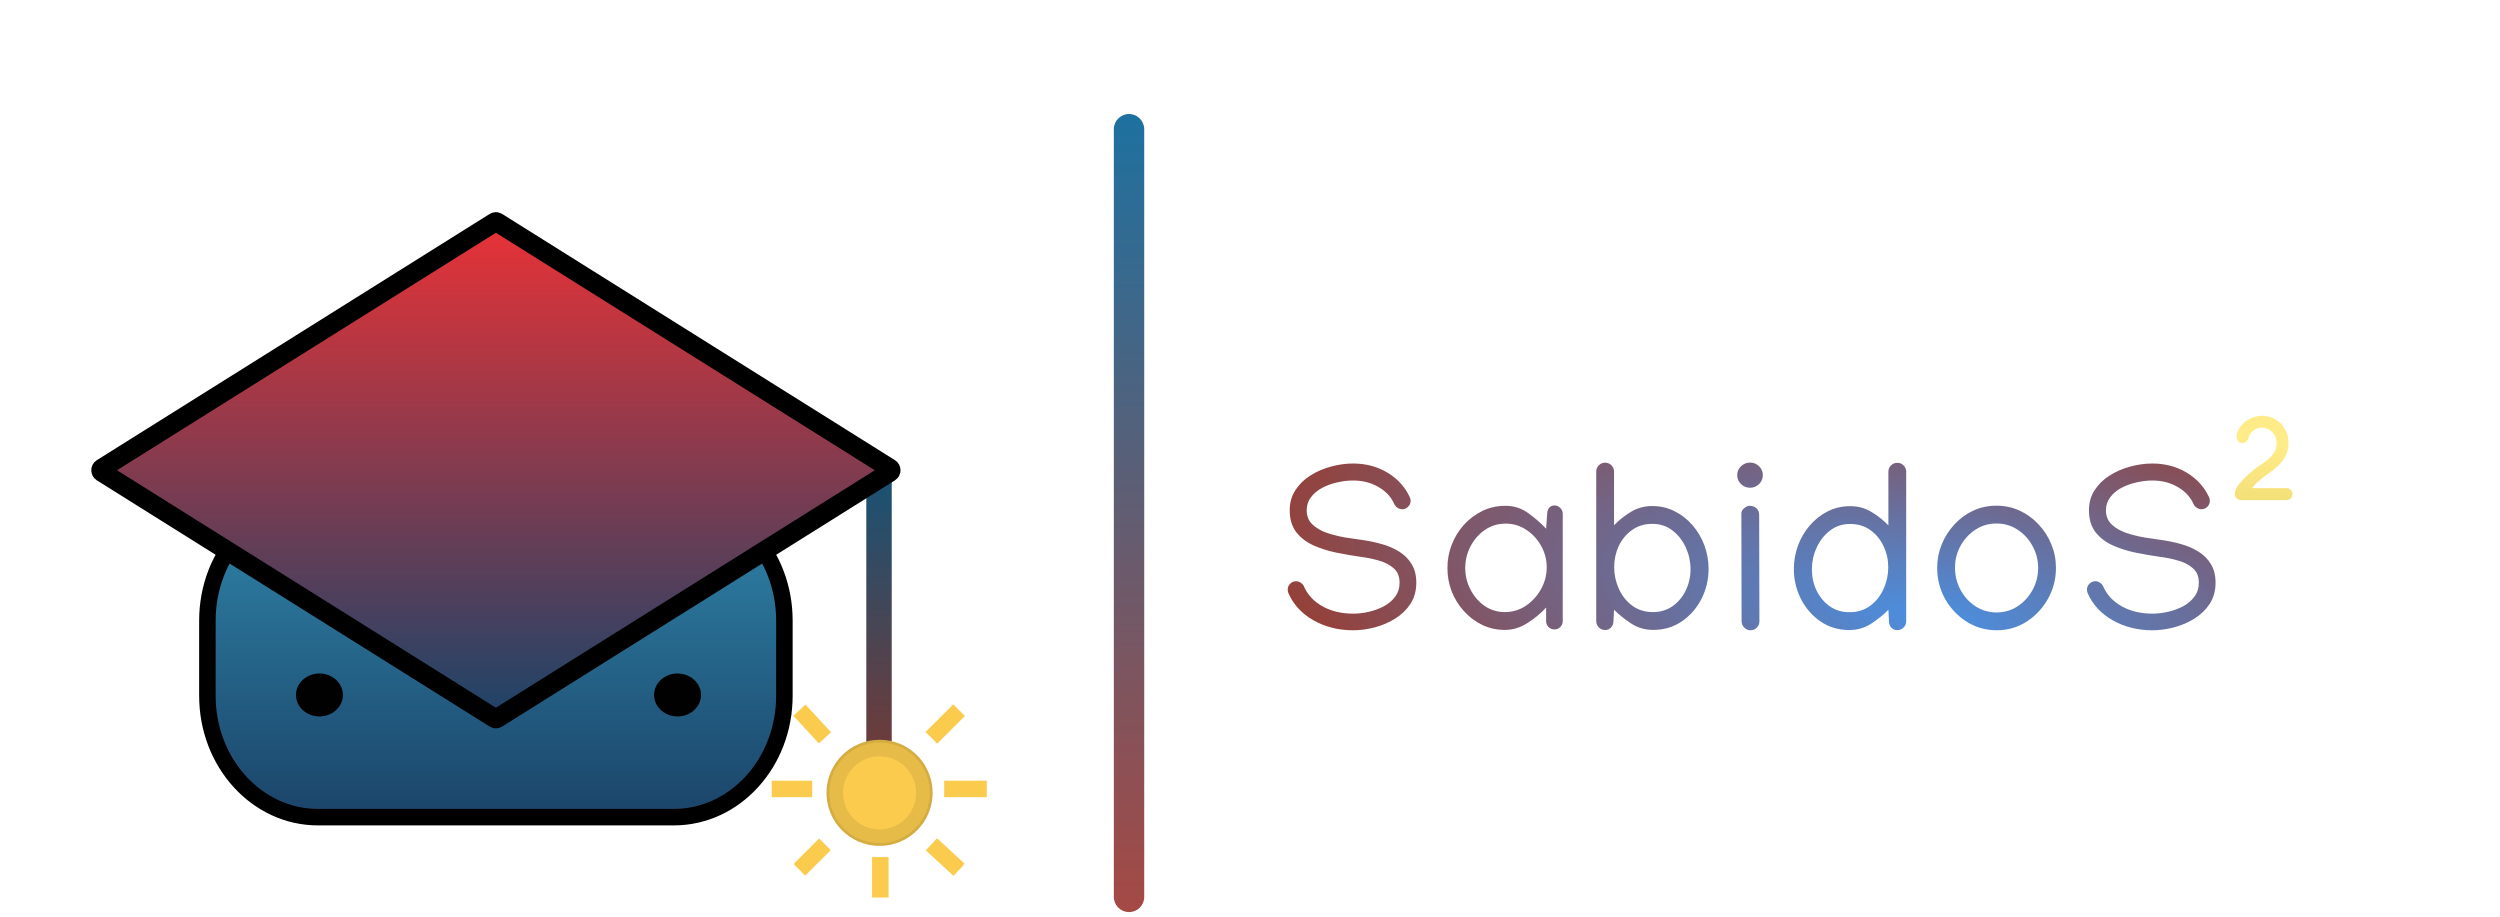 <svg width="349" height="128" viewBox="0 0 349 128" fill="none" xmlns="http://www.w3.org/2000/svg">
<path d="M188.881 64.707C190.693 64.707 192.307 65.138 193.722 66.001C195.137 66.863 196.164 68.001 196.806 69.416C196.883 69.571 196.922 69.737 196.922 69.913C196.922 70.234 196.806 70.51 196.573 70.742C196.341 70.974 196.065 71.091 195.744 71.091C195.534 71.091 195.319 71.024 195.098 70.891C194.888 70.748 194.739 70.576 194.65 70.378C194.197 69.361 193.451 68.559 192.412 67.974C191.384 67.377 190.207 67.078 188.881 67.078C188.173 67.078 187.438 67.167 186.676 67.344C185.924 67.509 185.222 67.764 184.57 68.106C183.929 68.449 183.409 68.885 183.012 69.416C182.614 69.936 182.415 70.543 182.415 71.24C182.415 72.047 182.68 72.704 183.21 73.213C183.741 73.71 184.415 74.102 185.233 74.39C186.062 74.666 186.924 74.882 187.82 75.036C188.726 75.18 189.549 75.302 190.29 75.401C191.174 75.523 192.053 75.711 192.926 75.965C193.81 76.208 194.612 76.556 195.33 77.009C196.048 77.451 196.623 78.026 197.054 78.734C197.496 79.441 197.717 80.309 197.717 81.337C197.717 82.464 197.447 83.448 196.905 84.288C196.363 85.117 195.651 85.807 194.766 86.36C193.893 86.902 192.937 87.311 191.898 87.587C190.87 87.852 189.864 87.985 188.881 87.985C186.836 87.985 184.996 87.521 183.36 86.592C181.724 85.664 180.558 84.398 179.861 82.796C179.795 82.619 179.762 82.458 179.762 82.315C179.762 81.994 179.878 81.718 180.11 81.486C180.342 81.254 180.619 81.138 180.939 81.138C181.16 81.138 181.376 81.209 181.586 81.353C181.807 81.497 181.956 81.668 182.033 81.867C182.553 83.05 183.42 83.978 184.636 84.652C185.863 85.327 187.278 85.664 188.881 85.664C189.588 85.664 190.317 85.581 191.069 85.415C191.832 85.238 192.539 84.978 193.191 84.636C193.843 84.282 194.368 83.835 194.766 83.293C195.175 82.74 195.38 82.088 195.38 81.337C195.38 80.452 195.092 79.772 194.518 79.297C193.954 78.811 193.258 78.457 192.429 78.236C191.6 78.004 190.782 77.838 189.975 77.739C188.892 77.584 187.77 77.391 186.609 77.159C185.46 76.926 184.388 76.589 183.393 76.147C182.398 75.705 181.591 75.092 180.972 74.307C180.353 73.511 180.044 72.483 180.044 71.223C180.044 70.162 180.309 69.228 180.84 68.421C181.37 67.603 182.067 66.924 182.929 66.382C183.802 65.829 184.758 65.415 185.797 65.138C186.836 64.851 187.864 64.707 188.881 64.707ZM210.168 70.61C211.351 70.61 212.412 70.952 213.351 71.638C214.302 72.323 215.131 73.047 215.838 73.809L215.987 71.721C215.987 71.4 216.076 71.129 216.252 70.908C216.429 70.676 216.678 70.56 216.999 70.56C217.319 70.56 217.59 70.676 217.811 70.908C218.043 71.129 218.159 71.4 218.159 71.721V86.708C218.159 87.029 218.043 87.305 217.811 87.537C217.59 87.758 217.319 87.869 216.999 87.869C216.678 87.869 216.402 87.758 216.17 87.537C215.949 87.305 215.838 87.029 215.838 86.708V84.818C215.108 85.614 214.241 86.332 213.235 86.974C212.24 87.615 211.19 87.935 210.085 87.935C208.946 87.935 207.891 87.703 206.918 87.239C205.946 86.763 205.095 86.122 204.365 85.316C203.636 84.509 203.066 83.591 202.657 82.563C202.259 81.524 202.061 80.436 202.061 79.297C202.061 78.17 202.259 77.087 202.657 76.048C203.066 74.998 203.636 74.069 204.365 73.262C205.106 72.445 205.968 71.798 206.951 71.323C207.935 70.847 209.007 70.61 210.168 70.61ZM215.921 79.198C215.921 78.126 215.661 77.131 215.142 76.213C214.633 75.285 213.942 74.534 213.069 73.959C212.207 73.384 211.245 73.097 210.184 73.097C209.112 73.097 208.151 73.389 207.3 73.975C206.449 74.561 205.774 75.329 205.277 76.28C204.791 77.219 204.547 78.225 204.547 79.297C204.547 80.358 204.791 81.359 205.277 82.298C205.763 83.238 206.421 84 207.25 84.586C208.09 85.161 209.035 85.448 210.085 85.448C211.146 85.448 212.119 85.155 213.003 84.57C213.887 83.973 214.595 83.199 215.125 82.248C215.656 81.287 215.921 80.27 215.921 79.198ZM230.792 87.935C229.631 87.935 228.587 87.626 227.658 87.007C226.73 86.388 225.951 85.758 225.321 85.117L225.238 86.708C225.238 87.051 225.127 87.344 224.906 87.587C224.696 87.83 224.42 87.952 224.077 87.952C223.735 87.952 223.442 87.83 223.199 87.587C222.955 87.344 222.834 87.051 222.834 86.708V65.835C222.834 65.492 222.955 65.199 223.199 64.956C223.442 64.713 223.735 64.591 224.077 64.591C224.42 64.591 224.713 64.713 224.956 64.956C225.199 65.199 225.321 65.492 225.321 65.835V73.329C225.995 72.621 226.78 71.997 227.675 71.455C228.57 70.914 229.559 70.643 230.643 70.643C231.792 70.643 232.842 70.886 233.793 71.372C234.754 71.859 235.589 72.516 236.296 73.345C237.004 74.163 237.551 75.097 237.938 76.147C238.324 77.197 238.518 78.286 238.518 79.413C238.518 80.906 238.186 82.304 237.523 83.608C236.86 84.901 235.948 85.946 234.788 86.741C233.627 87.537 232.295 87.935 230.792 87.935ZM230.742 85.448C231.792 85.448 232.71 85.172 233.494 84.619C234.29 84.055 234.904 83.32 235.335 82.414C235.777 81.497 235.998 80.513 235.998 79.463C235.998 78.402 235.777 77.391 235.335 76.429C234.893 75.456 234.274 74.666 233.478 74.058C232.682 73.439 231.748 73.13 230.676 73.13C229.571 73.13 228.614 73.423 227.808 74.008C227.012 74.583 226.398 75.329 225.967 76.247C225.547 77.164 225.337 78.142 225.337 79.181C225.337 80.22 225.553 81.221 225.984 82.182C226.415 83.144 227.034 83.928 227.841 84.536C228.659 85.144 229.626 85.448 230.742 85.448ZM244.303 68.09C243.828 68.09 243.408 67.918 243.043 67.576C242.69 67.233 242.513 66.819 242.513 66.332C242.513 65.846 242.69 65.431 243.043 65.089C243.408 64.746 243.828 64.575 244.303 64.575C244.79 64.575 245.21 64.746 245.563 65.089C245.917 65.431 246.094 65.846 246.094 66.332C246.094 66.819 245.917 67.233 245.563 67.576C245.21 67.918 244.79 68.09 244.303 68.09ZM243.093 71.687C243.093 71.4 243.226 71.151 243.491 70.941C243.756 70.72 244.005 70.61 244.237 70.61C244.624 70.61 244.944 70.726 245.199 70.958C245.453 71.19 245.58 71.494 245.58 71.87L245.613 86.741C245.613 87.084 245.492 87.377 245.248 87.62C245.005 87.863 244.712 87.985 244.37 87.985C244.027 87.985 243.734 87.858 243.491 87.603C243.248 87.36 243.126 87.067 243.126 86.725L243.093 71.687ZM258.146 87.952C256.643 87.952 255.311 87.554 254.151 86.758C252.99 85.962 252.078 84.918 251.415 83.624C250.752 82.32 250.421 80.922 250.421 79.43C250.421 78.302 250.614 77.214 251.001 76.164C251.388 75.114 251.935 74.18 252.642 73.362C253.35 72.533 254.184 71.875 255.146 71.389C256.107 70.903 257.157 70.659 258.296 70.659C259.379 70.659 260.368 70.93 261.263 71.472C262.159 72.013 262.943 72.638 263.618 73.345V65.851C263.618 65.509 263.739 65.216 263.982 64.973C264.226 64.73 264.518 64.608 264.861 64.608C265.215 64.608 265.508 64.73 265.74 64.973C265.983 65.216 266.105 65.509 266.105 65.851V86.725C266.105 87.067 265.983 87.36 265.74 87.603C265.497 87.847 265.204 87.968 264.861 87.968C264.518 87.968 264.237 87.847 264.016 87.603C263.806 87.36 263.701 87.067 263.701 86.725L263.618 85.133C262.988 85.774 262.208 86.404 261.28 87.023C260.352 87.642 259.307 87.952 258.146 87.952ZM258.196 85.465C259.324 85.465 260.291 85.161 261.098 84.553C261.904 83.945 262.523 83.16 262.954 82.199C263.386 81.237 263.601 80.237 263.601 79.198C263.601 78.159 263.386 77.181 262.954 76.263C262.534 75.346 261.927 74.6 261.131 74.025C260.335 73.439 259.379 73.146 258.263 73.146C257.19 73.146 256.256 73.456 255.461 74.075C254.665 74.683 254.046 75.473 253.604 76.446C253.162 77.407 252.941 78.419 252.941 79.48C252.941 80.53 253.156 81.513 253.587 82.431C254.029 83.337 254.643 84.072 255.427 84.636C256.223 85.189 257.146 85.465 258.196 85.465ZM278.704 70.593C279.865 70.593 280.948 70.825 281.954 71.289C282.96 71.754 283.838 72.395 284.59 73.213C285.353 74.019 285.944 74.942 286.364 75.981C286.795 77.02 287.01 78.12 287.01 79.281C287.01 80.817 286.646 82.243 285.916 83.558C285.187 84.873 284.197 85.94 282.949 86.758C281.711 87.565 280.318 87.974 278.771 87.985C277.201 87.985 275.786 87.581 274.526 86.775C273.266 85.968 272.266 84.907 271.525 83.591C270.796 82.265 270.431 80.828 270.431 79.281C270.431 78.131 270.641 77.037 271.061 75.998C271.492 74.948 272.084 74.019 272.835 73.213C273.587 72.395 274.46 71.754 275.455 71.289C276.46 70.825 277.544 70.593 278.704 70.593ZM278.704 73.08C277.621 73.08 276.643 73.367 275.77 73.942C274.896 74.517 274.2 75.274 273.681 76.213C273.172 77.142 272.918 78.153 272.918 79.248C272.918 80.353 273.172 81.381 273.681 82.331C274.189 83.282 274.885 84.05 275.77 84.636C276.654 85.211 277.649 85.498 278.754 85.498C279.848 85.487 280.826 85.194 281.688 84.619C282.562 84.033 283.252 83.271 283.761 82.331C284.269 81.392 284.524 80.375 284.524 79.281C284.524 78.186 284.264 77.17 283.744 76.23C283.236 75.279 282.54 74.517 281.655 73.942C280.782 73.367 279.798 73.08 278.704 73.08ZM300.456 64.707C302.268 64.707 303.882 65.138 305.297 66.001C306.712 66.863 307.74 68.001 308.381 69.416C308.458 69.571 308.497 69.737 308.497 69.913C308.497 70.234 308.381 70.51 308.148 70.742C307.916 70.974 307.64 71.091 307.32 71.091C307.109 71.091 306.894 71.024 306.673 70.891C306.463 70.748 306.314 70.576 306.225 70.378C305.772 69.361 305.026 68.559 303.987 67.974C302.959 67.377 301.782 67.078 300.456 67.078C299.748 67.078 299.013 67.167 298.251 67.344C297.499 67.509 296.797 67.764 296.145 68.106C295.504 68.449 294.984 68.885 294.587 69.416C294.189 69.936 293.99 70.543 293.99 71.24C293.99 72.047 294.255 72.704 294.786 73.213C295.316 73.71 295.99 74.102 296.808 74.39C297.637 74.666 298.499 74.882 299.395 75.036C300.301 75.18 301.124 75.302 301.865 75.401C302.749 75.523 303.628 75.711 304.501 75.965C305.385 76.208 306.187 76.556 306.905 77.009C307.623 77.451 308.198 78.026 308.629 78.734C309.071 79.441 309.292 80.309 309.292 81.337C309.292 82.464 309.022 83.448 308.48 84.288C307.938 85.117 307.226 85.807 306.341 86.36C305.468 86.902 304.512 87.311 303.473 87.587C302.445 87.852 301.439 87.985 300.456 87.985C298.411 87.985 296.571 87.521 294.935 86.592C293.299 85.664 292.133 84.398 291.436 82.796C291.37 82.619 291.337 82.458 291.337 82.315C291.337 81.994 291.453 81.718 291.685 81.486C291.917 81.254 292.194 81.138 292.514 81.138C292.735 81.138 292.951 81.209 293.161 81.353C293.382 81.497 293.531 81.668 293.608 81.867C294.128 83.05 294.996 83.978 296.211 84.652C297.438 85.327 298.853 85.664 300.456 85.664C301.163 85.664 301.893 85.581 302.644 85.415C303.407 85.238 304.114 84.978 304.766 84.636C305.418 84.282 305.943 83.835 306.341 83.293C306.75 82.74 306.955 82.088 306.955 81.337C306.955 80.452 306.667 79.772 306.093 79.297C305.529 78.811 304.833 78.457 304.004 78.236C303.175 78.004 302.357 77.838 301.55 77.739C300.467 77.584 299.345 77.391 298.184 77.159C297.035 76.926 295.963 76.589 294.968 76.147C293.973 75.705 293.166 75.092 292.547 74.307C291.928 73.511 291.619 72.483 291.619 71.223C291.619 70.162 291.884 69.228 292.415 68.421C292.945 67.603 293.642 66.924 294.504 66.382C295.377 65.829 296.333 65.415 297.372 65.138C298.411 64.851 299.439 64.707 300.456 64.707Z" fill="url(#paint0_radial_1368_29735)"/>
<path d="M312.807 69.814C312.586 69.814 312.392 69.731 312.226 69.565C312.061 69.399 311.978 69.2 311.978 68.968C311.978 68.692 312.061 68.405 312.226 68.106C312.403 67.797 312.619 67.504 312.873 67.228C313.127 66.94 313.381 66.68 313.636 66.448C313.901 66.205 314.122 66.006 314.299 65.851C314.652 65.542 315.028 65.26 315.426 65.006C315.835 64.741 316.216 64.464 316.57 64.177C316.935 63.879 317.233 63.547 317.465 63.182C317.698 62.806 317.814 62.359 317.814 61.839C317.814 61.441 317.72 61.082 317.532 60.762C317.355 60.441 317.112 60.187 316.802 59.999C316.493 59.8 316.145 59.7 315.758 59.7C315.271 59.7 314.857 59.855 314.514 60.165C314.172 60.463 313.956 60.806 313.868 61.193C313.835 61.37 313.735 61.524 313.569 61.657C313.415 61.789 313.243 61.856 313.055 61.856C312.823 61.856 312.624 61.778 312.458 61.624C312.304 61.458 312.226 61.264 312.226 61.043C312.226 60.634 312.326 60.253 312.525 59.899C312.735 59.535 313.006 59.214 313.337 58.938C313.68 58.661 314.061 58.446 314.481 58.291C314.901 58.125 315.332 58.042 315.774 58.042C316.493 58.042 317.128 58.214 317.681 58.556C318.234 58.888 318.67 59.341 318.991 59.916C319.311 60.48 319.471 61.11 319.471 61.806C319.471 62.535 319.328 63.166 319.04 63.696C318.764 64.216 318.41 64.674 317.979 65.072C317.548 65.459 317.101 65.813 316.636 66.133C316.183 66.443 315.774 66.752 315.41 67.062C315.012 67.415 314.663 67.775 314.365 68.139H319.206C319.438 68.139 319.632 68.222 319.787 68.388C319.952 68.554 320.035 68.747 320.035 68.968C320.035 69.2 319.952 69.399 319.787 69.565C319.632 69.731 319.438 69.814 319.206 69.814H312.807Z" fill="url(#paint1_linear_1368_29735)"/>
<path d="M155.49 18.038C155.49 16.866 156.44 15.916 157.612 15.916C158.784 15.916 159.734 16.866 159.734 18.038V125.207C159.734 126.379 158.784 127.329 157.612 127.329C156.44 127.329 155.49 126.379 155.49 125.207V18.038Z" fill="url(#paint2_linear_1368_29735)"/>
<g filter="url(#filter0_d_1368_29735)">
<path d="M94.075 68.009H44.38C35.785 68.009 28.816 75.662 28.816 85.102V95.597C28.816 105.036 35.785 112.689 44.38 112.689H94.075C102.67 112.689 109.638 105.036 109.638 95.597V85.102C109.638 75.662 102.67 68.009 94.075 68.009Z" fill="url(#paint3_linear_1368_29735)"/>
<path d="M94.075 68.159H44.38C35.86 68.159 28.953 75.744 28.953 85.101V95.596C28.953 104.953 35.86 112.539 44.38 112.539H94.075C102.595 112.539 109.502 104.953 109.502 95.596V85.101C109.502 75.744 102.595 68.159 94.075 68.159Z" fill="url(#paint4_linear_1368_29735)" stroke="black" stroke-width="2.303"/>
</g>
<path d="M124.486 66.347C124.486 65.27 123.691 64.398 122.711 64.398C121.731 64.398 120.936 65.27 120.936 66.347V104.729C120.936 105.806 121.731 106.678 122.711 106.678C123.691 106.678 124.486 105.806 124.486 104.729V66.347Z" fill="url(#paint5_linear_1368_29735)"/>
<g filter="url(#filter1_d_1368_29735)">
<path d="M68.957 29.197C69.125 29.092 69.331 29.092 69.498 29.197L124.371 63.59C124.738 63.821 124.738 64.402 124.371 64.632L69.498 99.025C69.331 99.131 69.125 99.131 68.957 99.025L14.084 64.632C13.717 64.402 13.717 63.821 14.084 63.59L68.957 29.197Z" fill="url(#paint6_linear_1368_29735)"/>
<path d="M69.092 29.457C69.176 29.405 69.279 29.405 69.363 29.457L124.236 63.851C124.419 63.966 124.419 64.257 124.236 64.372L69.363 98.765C69.279 98.818 69.176 98.818 69.092 98.765L14.219 64.372C14.036 64.257 14.036 63.966 14.219 63.851L69.092 29.457Z" stroke="black" stroke-width="2.687"/>
</g>
<path d="M44.593 100.016C46.403 100.016 47.87 98.674 47.87 97.018C47.87 95.362 46.403 94.019 44.593 94.019C42.783 94.019 41.316 95.362 41.316 97.018C41.316 98.674 42.783 100.016 44.593 100.016Z" fill="#010101"/>
<path d="M94.586 100.016C96.396 100.016 97.863 98.674 97.863 97.018C97.863 95.362 96.396 94.019 94.586 94.019C92.776 94.019 91.31 95.362 91.31 97.018C91.31 98.674 92.776 100.016 94.586 100.016Z" fill="#010101"/>
<ellipse cx="122.787" cy="110.681" rx="7.406" ry="7.405" fill="#FBCB4E"/>
<path d="M130.002 110.681C130.002 114.665 126.772 117.895 122.787 117.895C118.803 117.895 115.573 114.665 115.573 110.681C115.573 106.697 118.803 103.468 122.787 103.468C126.772 103.468 130.002 106.697 130.002 110.681Z" stroke="black" stroke-opacity="0.08" stroke-width="0.384"/>
<path d="M129.042 110.681C129.042 114.135 126.242 116.935 122.787 116.935C119.333 116.935 116.532 114.135 116.532 110.681C116.532 107.227 119.333 104.427 122.787 104.427C126.242 104.427 129.042 107.227 129.042 110.681Z" stroke="black" stroke-opacity="0.08" stroke-width="2.303"/>
<path d="M130.026 103.001L133.891 99.137" stroke="#FBCB4E" stroke-width="2.303"/>
<path d="M122.893 119.647V125.295" stroke="#FBCB4E" stroke-width="2.303"/>
<path d="M131.81 110.135H137.755" stroke="#FBCB4E" stroke-width="2.303"/>
<path d="M113.381 110.135H107.733" stroke="#FBCB4E" stroke-width="2.303"/>
<path d="M115.164 117.864L111.597 121.43" stroke="#FBCB4E" stroke-width="2.303"/>
<path d="M130.026 117.864L133.891 121.43" stroke="#FBCB4E" stroke-width="2.303"/>
<path d="M115.164 103.001L111.597 99.137" stroke="#FBCB4E" stroke-width="2.303"/>
<defs>
<filter id="filter0_d_1368_29735" x="26.266" y="67.007" width="85.922" height="49.754" filterUnits="userSpaceOnUse" color-interpolation-filters="sRGB">
<feFlood flood-opacity="0" result="BackgroundImageFix"/>
<feColorMatrix in="SourceAlpha" type="matrix" values="0 0 0 0 0 0 0 0 0 0 0 0 0 0 0 0 0 0 127 0" result="hardAlpha"/>
<feOffset dy="1.535"/>
<feGaussianBlur stdDeviation="0.768"/>
<feComposite in2="hardAlpha" operator="out"/>
<feColorMatrix type="matrix" values="0 0 0 0 0 0 0 0 0 0 0 0 0 0 0 0 0 0 0.25 0"/>
<feBlend mode="normal" in2="BackgroundImageFix" result="effect1_dropShadow_1368_29735"/>
<feBlend mode="normal" in="SourceGraphic" in2="effect1_dropShadow_1368_29735" result="shape"/>
</filter>
<filter id="filter1_d_1368_29735" x="11.203" y="28.075" width="116.049" height="75.144" filterUnits="userSpaceOnUse" color-interpolation-filters="sRGB">
<feFlood flood-opacity="0" result="BackgroundImageFix"/>
<feColorMatrix in="SourceAlpha" type="matrix" values="0 0 0 0 0 0 0 0 0 0 0 0 0 0 0 0 0 0 127 0" result="hardAlpha"/>
<feOffset dy="1.535"/>
<feGaussianBlur stdDeviation="0.768"/>
<feComposite in2="hardAlpha" operator="out"/>
<feColorMatrix type="matrix" values="0 0 0 0 0 0 0 0 0 0 0 0 0 0 0 0 0 0 0.25 0"/>
<feBlend mode="normal" in2="BackgroundImageFix" result="effect1_dropShadow_1368_29735"/>
<feBlend mode="normal" in="SourceGraphic" in2="effect1_dropShadow_1368_29735" result="shape"/>
</filter>
<radialGradient id="paint0_radial_1368_29735" cx="0" cy="0" r="1" gradientUnits="userSpaceOnUse" gradientTransform="translate(269.642 86.428) rotate(99.447) scale(39.312 106.351)">
<stop stop-color="#4A90E2"/>
<stop offset="1" stop-color="#9E3623"/>
<stop offset="1" stop-color="#FF3030"/>
</radialGradient>
<linearGradient id="paint1_linear_1368_29735" x1="263.189" y1="62.603" x2="263.189" y2="125.207" gradientUnits="userSpaceOnUse">
<stop stop-color="#FFEC88"/>
<stop offset="1" stop-color="#998100"/>
</linearGradient>
<linearGradient id="paint2_linear_1368_29735" x1="157.612" y1="15.916" x2="157.612" y2="127.329" gradientUnits="userSpaceOnUse">
<stop stop-color="#1D71A0"/>
<stop offset="1" stop-color="#A54944"/>
</linearGradient>
<linearGradient id="paint3_linear_1368_29735" x1="69.227" y1="68.009" x2="69.227" y2="112.689" gradientUnits="userSpaceOnUse">
<stop stop-color="#3085AA"/>
<stop offset="1" stop-color="#1B4469"/>
</linearGradient>
<linearGradient id="paint4_linear_1368_29735" x1="69.228" y1="68.159" x2="69.228" y2="112.539" gradientUnits="userSpaceOnUse">
<stop stop-color="#3085AA"/>
<stop offset="1" stop-color="#1B4469"/>
</linearGradient>
<linearGradient id="paint5_linear_1368_29735" x1="122.711" y1="64.398" x2="122.711" y2="106.678" gradientUnits="userSpaceOnUse">
<stop stop-color="#145377"/>
<stop offset="1" stop-color="#733A37"/>
</linearGradient>
<linearGradient id="paint6_linear_1368_29735" x1="69.228" y1="21.83" x2="69.228" y2="99.195" gradientUnits="userSpaceOnUse">
<stop stop-color="#FF3030"/>
<stop offset="1" stop-color="#1B4469"/>
</linearGradient>
</defs>
</svg>
